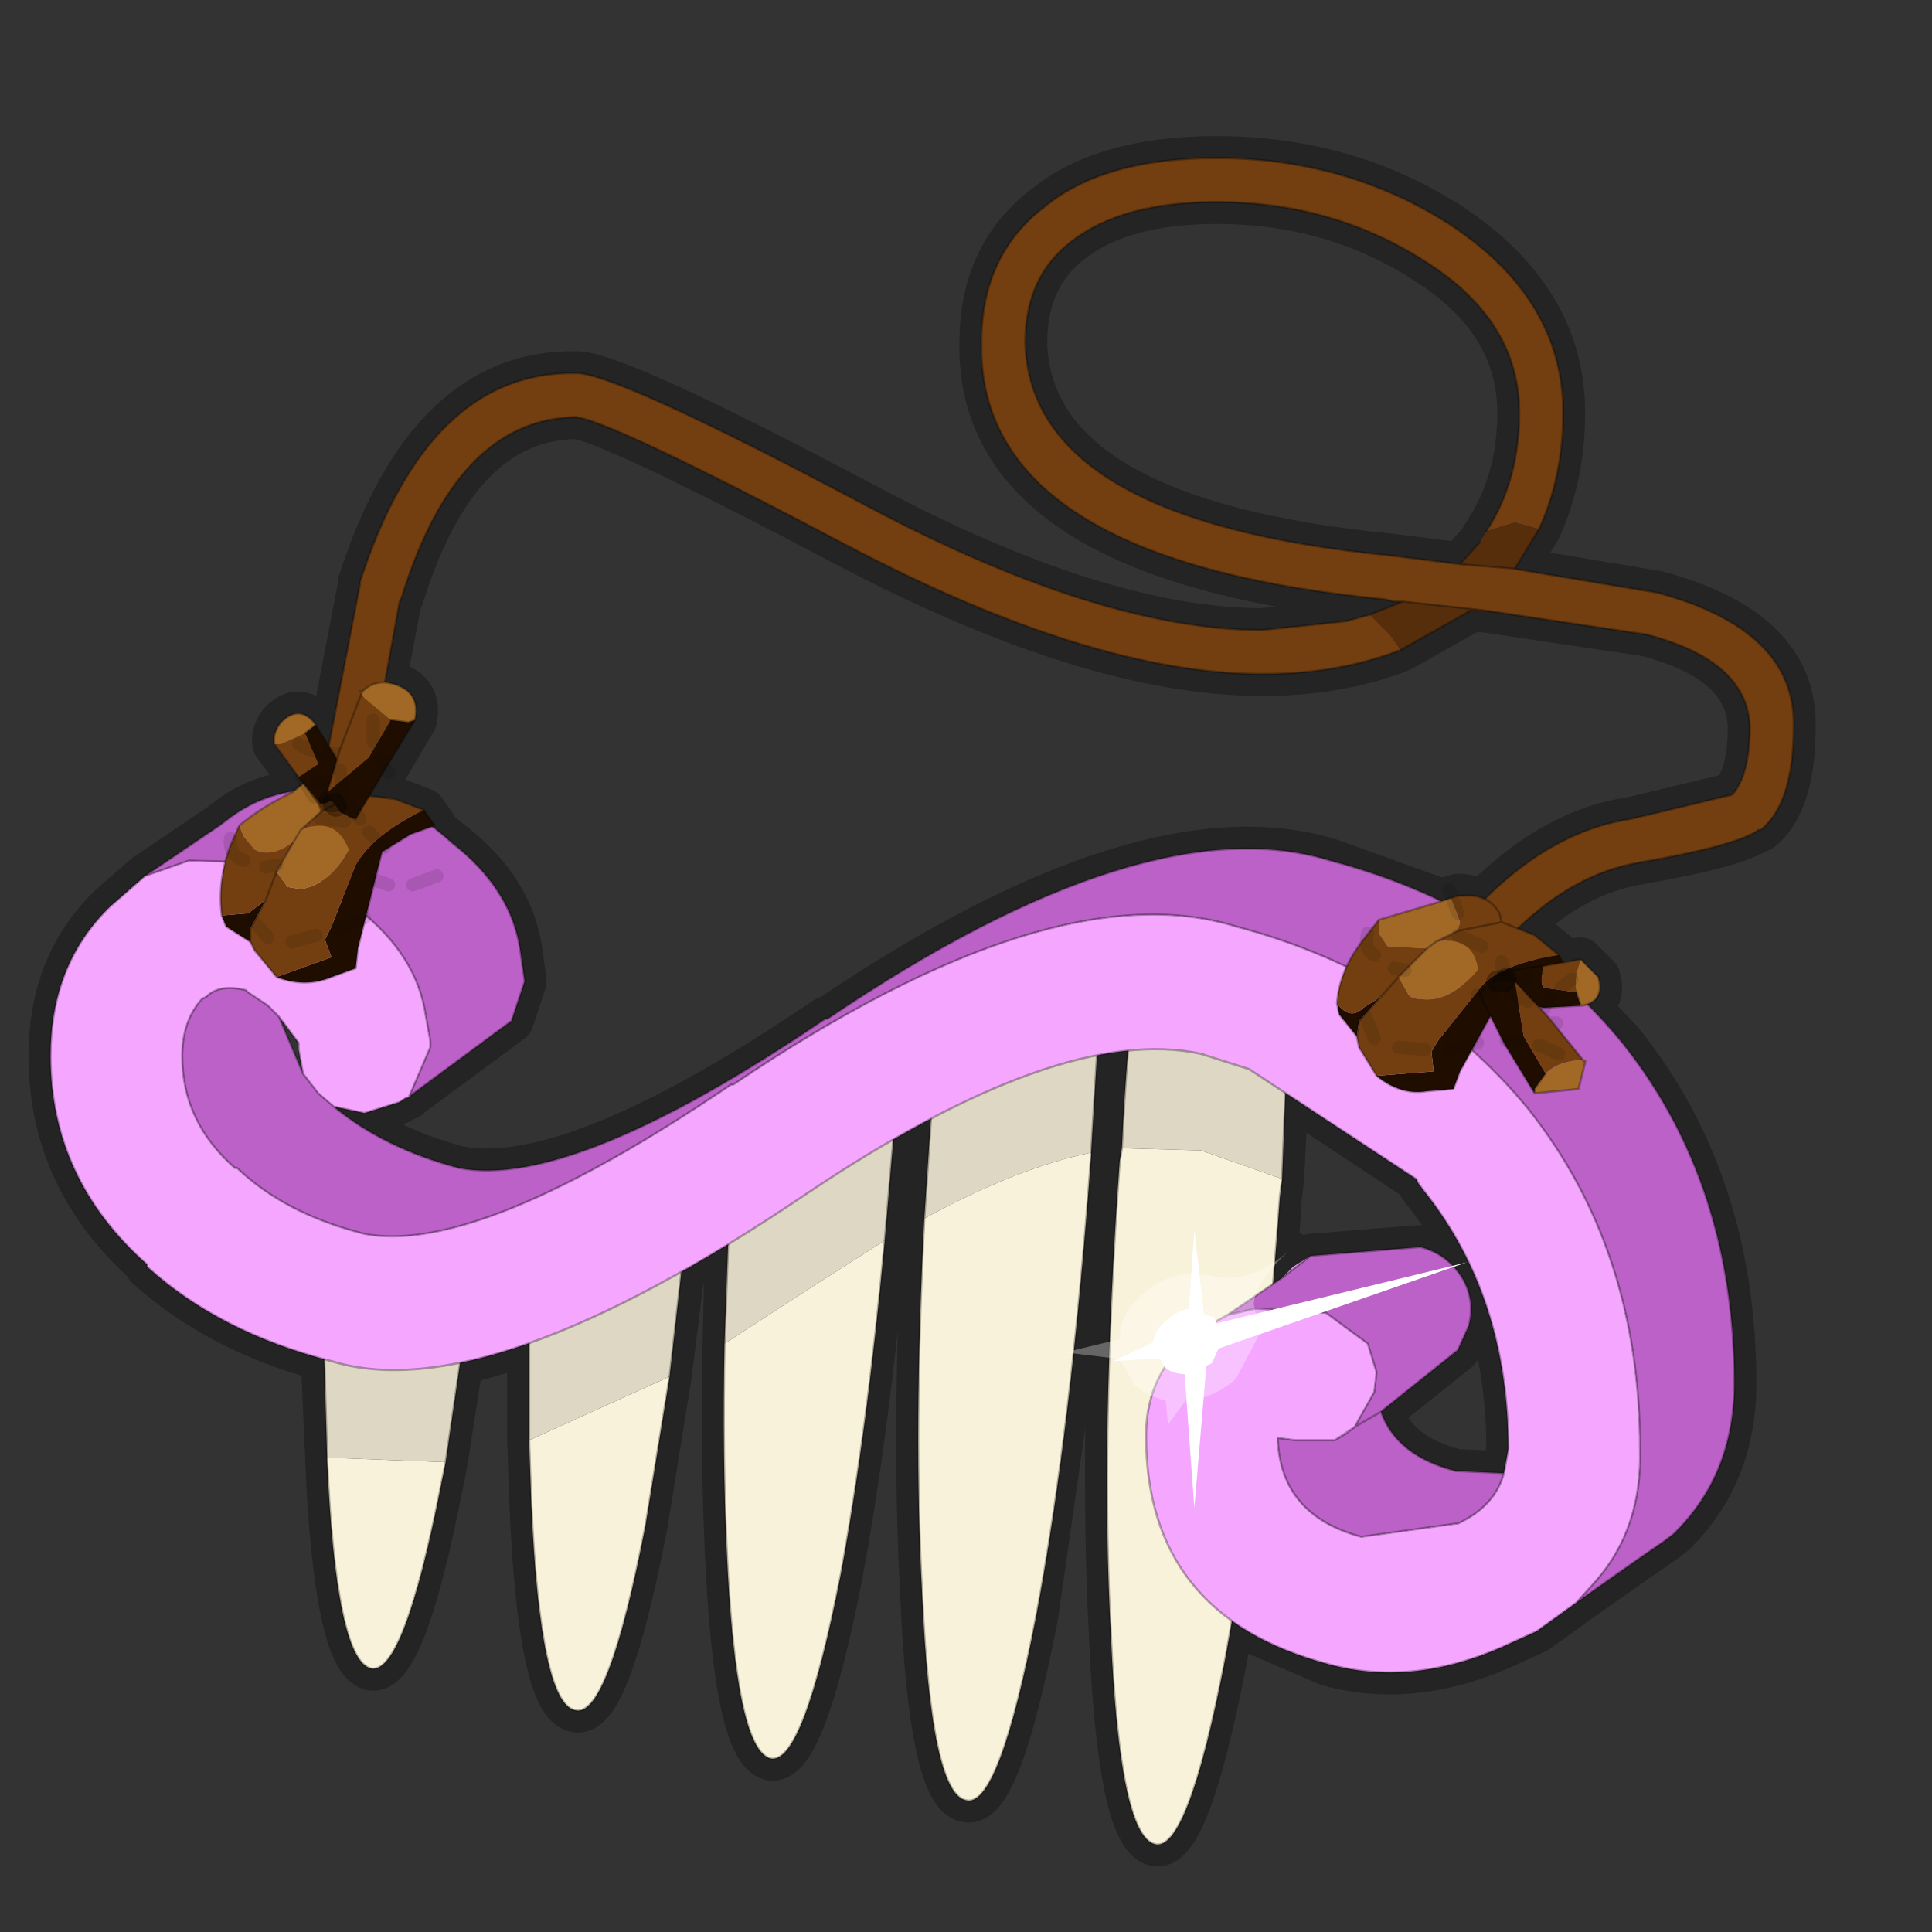 <?xml version="1.0" encoding="UTF-8" standalone="no"?>
<svg xmlns:xlink="http://www.w3.org/1999/xlink" height="440.0px" width="440.0px" xmlns="http://www.w3.org/2000/svg">
  <rect width="100%" height="100%" fill="#333333" stroke="none"/>
  <g transform="matrix(10.0, 0.0, 0.0, 10.0, 0.0, 0.0)">
    <use height="44.0" transform="matrix(1.0, 0.0, 0.0, 1.0, 0.0, 0.0)" width="44.0" xlink:href="#shape0"/>
  </g>
  <defs>
    <g id="shape0" transform="matrix(1.0, 0.0, 0.0, 1.0, 0.0, 0.0)">
      <path d="M44.0 44.0 L0.0 44.0 0.0 0.0 44.0 0.0 44.0 44.0" fill="#43adca" fill-opacity="0.0" fill-rule="evenodd" stroke="none"/>
      <path d="M35.6 9.4 Q35.6 6.8 33.0 5.1 30.65 3.6 27.7 3.6 25.15 3.6 23.8 4.7 22.35 5.8 22.35 7.8 22.25 12.75 31.55 13.65 L31.75 13.7 31.95 13.7 31.2 14.0 30.65 14.15 28.75 14.35 Q25.05 14.35 19.7 11.5 13.95 8.45 13.1 8.5 9.75 8.45 8.2 13.25 L8.2 13.3 7.5 16.95 7.2 16.5 7.15 16.45 Q6.8 16.05 6.4 16.45 6.2 16.7 6.25 16.95 L6.8 17.7 6.9 17.85 6.7 18.05 Q5.85 18.15 5.2 18.65 L5.0 18.8 3.3 19.95 2.5 20.65 2.45 20.7 Q1.15 22.0 1.15 24.05 1.15 26.85 3.35 28.8 L3.35 28.85 Q4.95 30.3 7.35 30.95 L7.45 33.2 7.45 33.25 Q7.65 37.8 8.45 38.0 9.2 38.15 10.05 33.8 L10.15 33.3 10.5 31.05 12.05 30.6 12.05 32.8 12.1 34.25 Q12.3 38.8 13.1 38.95 13.85 39.15 14.7 34.75 L15.25 31.35 15.55 28.95 16.55 28.35 16.5 30.6 Q16.45 33.15 16.55 35.3 16.75 39.85 17.55 40.05 18.3 40.2 19.15 35.85 19.75 32.6 20.15 28.25 L20.35 25.95 21.2 25.5 21.05 27.75 Q20.8 32.6 21.0 36.3 21.2 40.85 22.0 41.0 22.75 41.2 23.6 36.8 L24.45 30.85 25.25 30.95 Q25.15 34.4 25.3 37.25 25.5 41.8 26.3 42.0 27.05 42.2 27.9 37.8 L28.05 36.95 30.25 37.9 Q32.25 38.45 34.45 37.4 L35.0 37.15 35.9 36.5 37.25 35.55 37.9 35.1 38.1 34.95 Q39.5 33.6 39.5 31.5 39.5 26.95 36.95 23.75 L36.15 22.9 Q36.55 22.75 36.4 22.25 L36.0 21.85 35.65 21.9 35.5 21.75 34.95 21.3 34.6 21.1 Q35.85 19.9 37.3 19.65 39.6 19.25 40.05 18.9 L40.1 18.9 Q40.85 18.3 40.85 16.55 40.9 14.35 37.75 13.5 L34.75 13.0 34.5 12.95 35.05 12.05 Q35.6 10.85 35.6 9.4 M34.6 9.4 Q34.6 10.95 33.85 12.1 L33.7 12.35 33.25 12.85 31.65 12.65 Q23.45 11.85 23.35 7.8 23.35 6.3 24.4 5.5 25.55 4.6 27.7 4.6 30.35 4.6 32.45 5.95 34.6 7.3 34.6 9.4 M25.7 23.95 L25.55 26.15 25.5 26.45 25.3 30.55 24.45 30.75 24.85 26.3 24.85 26.25 25.0 24.05 25.7 23.95 M39.45 18.1 L37.15 18.65 Q35.4 18.9 33.8 20.5 L33.3 20.4 33.2 20.4 33.05 20.45 32.8 20.5 30.3 19.6 Q26.1 18.3 18.85 23.2 L18.8 23.2 Q13.05 27.1 10.45 26.6 8.75 26.15 7.6 25.2 L8.3 25.35 9.1 25.1 9.25 25.0 9.3 25.0 9.35 24.95 11.65 23.25 11.95 22.35 11.85 21.65 Q11.65 20.25 10.3 19.2 L9.85 18.85 9.9 18.8 9.65 18.45 9.0 18.2 8.5 18.1 8.75 17.55 8.8 17.5 9.45 16.4 Q9.6 15.7 8.85 15.55 L8.75 15.55 9.1 13.7 9.15 13.6 Q10.4 9.55 13.1 9.5 13.85 9.55 19.25 12.4 24.85 15.35 28.75 15.35 30.5 15.35 31.9 14.8 L33.5 13.9 33.8 13.9 37.5 14.45 Q39.8 15.05 39.85 16.55 39.85 17.65 39.45 18.1 M32.3 26.95 L32.45 27.15 Q34.35 29.55 34.35 33.0 L34.25 33.55 33.15 33.5 Q31.8 33.15 31.45 32.15 L33.2 30.75 33.45 30.2 Q33.6 29.6 33.3 29.1 L33.1 28.85 33.4 28.75 33.1 28.85 Q32.8 28.5 32.35 28.4 L29.85 28.6 29.45 28.85 29.2 29.1 29.0 29.25 29.05 28.8 29.35 28.5 29.05 28.75 29.15 27.25 29.2 26.85 29.3 24.9 32.25 26.85 32.3 26.95" fill="none" stroke="#000000" stroke-linecap="round" stroke-linejoin="round" stroke-opacity="0.302" stroke-width="1.0"/>
      <path d="M21.05 27.75 Q23.15 26.6 24.85 26.25 L24.85 26.3 Q24.4 32.55 23.6 36.8 22.75 41.2 22.0 41.0 21.2 40.85 21.0 36.3 20.8 32.6 21.05 27.75 M25.55 26.15 L27.35 26.2 29.2 26.85 29.15 27.25 Q28.7 33.5 27.9 37.8 27.05 42.2 26.3 42.0 25.5 41.8 25.3 37.25 25.05 32.7 25.5 26.45 L25.55 26.15 M16.5 30.6 L18.35 29.4 20.15 28.25 Q19.75 32.6 19.15 35.85 18.3 40.2 17.55 40.05 16.75 39.85 16.55 35.3 16.45 33.15 16.5 30.6 M15.25 31.35 L14.7 34.75 Q13.85 39.15 13.1 38.95 12.3 38.8 12.1 34.25 L12.05 32.8 15.25 31.35 M10.15 33.3 L10.05 33.8 Q9.2 38.15 8.45 38.0 7.65 37.8 7.45 33.25 L7.45 33.2 7.55 33.2 10.15 33.3" fill="#f9f2da" fill-rule="evenodd" stroke="none"/>
      <path d="M21.4 23.05 L25.1 22.05 24.85 26.25 Q23.15 26.6 21.05 27.75 L21.2 25.5 21.4 23.05 M25.9 21.9 L29.4 21.5 29.2 26.85 27.35 26.2 25.55 26.15 Q25.65 23.9 25.9 21.9 M16.5 30.6 L16.65 26.45 18.7 24.15 Q19.6 23.7 20.55 23.4 L20.4 25.3 20.15 28.25 18.35 29.4 16.5 30.6 M12.05 32.8 L12.05 30.15 Q13.65 29.25 15.7 27.35 L15.25 31.35 12.05 32.8 M7.45 33.2 L7.35 29.75 8.4 30.3 10.55 30.55 10.15 33.3 7.55 33.2 7.45 33.2" fill="#ded7c3" fill-rule="evenodd" stroke="none"/>
      <path d="M21.4 23.05 L21.2 25.5 21.05 27.75 M24.85 26.25 L25.1 22.05 M25.9 21.9 Q25.65 23.9 25.55 26.15 M29.2 26.85 L29.4 21.5 M18.7 24.15 L16.65 26.45 16.5 30.6 M20.15 28.25 L20.4 25.3 20.55 23.4 M15.25 31.35 L14.7 34.75 Q13.85 39.15 13.1 38.95 12.3 38.8 12.1 34.25 L12.05 32.8 12.05 30.15 Q13.65 29.25 15.7 27.35 L15.25 31.35 M10.15 33.3 L10.05 33.8 Q9.2 38.15 8.45 38.0 7.65 37.8 7.45 33.25 L7.45 33.2 7.35 29.75 8.4 30.3 10.55 30.55 10.15 33.3 M20.15 28.25 Q19.75 32.6 19.15 35.85 18.3 40.2 17.55 40.05 16.75 39.85 16.55 35.3 16.45 33.15 16.5 30.6 M29.2 26.85 L29.15 27.25 Q28.7 33.5 27.9 37.8 27.05 42.2 26.3 42.0 25.5 41.8 25.3 37.25 25.05 32.7 25.5 26.45 L25.55 26.15 M24.85 26.25 L24.85 26.3 Q24.4 32.55 23.6 36.8 22.75 41.2 22.0 41.0 21.2 40.85 21.0 36.3 20.8 32.6 21.05 27.75" fill="none" stroke="#000000" stroke-linecap="round" stroke-linejoin="round" stroke-opacity="0.302" stroke-width="0.05"/>
      <path d="M28.45 24.35 L27.4 24.0 27.35 24.0 Q24.15 23.3 18.35 27.2 11.1 32.1 7.55 31.0 5.0 30.35 3.35 28.85 L3.35 28.8 Q1.15 26.85 1.15 24.05 1.15 22.0 2.45 20.7 L2.5 20.65 3.3 19.95 4.3 19.6 6.25 19.65 Q7.1 19.75 8.15 20.7 9.5 21.75 9.7 23.15 L9.8 23.7 9.8 23.85 9.35 24.9 9.35 24.95 9.3 25.0 9.25 25.0 9.1 25.1 8.3 25.35 7.6 25.2 7.25 24.9 6.9 24.45 6.8 23.9 6.8 23.75 6.35 23.15 6.2 23.0 6.1 22.9 5.65 22.6 5.6 22.55 Q5.0 22.4 4.7 22.7 L4.6 22.75 Q4.15 23.25 4.15 24.05 4.15 25.55 5.35 26.6 L5.4 26.6 Q6.5 27.65 8.3 28.1 10.9 28.6 16.65 24.7 L16.7 24.7 Q23.95 19.8 28.15 21.1 32.3 22.2 34.8 25.25 37.35 28.45 37.35 33.0 37.4 34.8 36.35 36.0 L35.9 36.5 35.0 37.15 34.45 37.4 Q32.25 38.45 30.25 37.9 26.1 36.8 26.1 32.7 26.1 31.2 27.3 30.35 L27.5 30.2 27.95 29.95 28.6 29.8 30.2 29.9 31.15 30.6 31.35 31.25 31.3 31.7 30.85 32.5 30.65 32.65 30.4 32.8 29.5 32.8 29.1 32.75 Q29.15 34.5 31.0 35.0 L33.15 34.7 33.2 34.7 Q34.05 34.3 34.25 33.55 L34.35 33.0 Q34.35 29.55 32.45 27.15 L32.3 26.95 32.25 26.85 28.45 24.35 M29.2 29.1 L29.45 28.85 29.85 28.6 29.2 29.1 M9.35 24.9 L9.3 25.0 9.35 24.9 M30.4 32.8 L30.85 32.5 30.4 32.8" fill="#f5a6ff" fill-rule="evenodd" stroke="none"/>
      <path d="M3.3 19.95 L5.0 18.8 5.2 18.65 Q6.5 17.65 8.4 18.15 9.25 18.25 10.3 19.2 11.65 20.25 11.85 21.65 L11.95 22.35 11.65 23.25 9.35 24.95 9.35 24.9 9.8 23.85 9.8 23.7 9.7 23.15 Q9.5 21.75 8.15 20.7 7.1 19.75 6.25 19.65 L4.3 19.6 3.3 19.95 M7.6 25.2 Q8.75 26.15 10.45 26.6 13.05 27.1 18.8 23.2 L18.85 23.2 Q26.1 18.3 30.3 19.6 34.45 20.7 36.95 23.75 39.5 26.95 39.5 31.5 39.5 33.6 38.1 34.95 L37.9 35.1 37.25 35.55 35.9 36.5 36.35 36.0 Q37.4 34.8 37.35 33.0 37.35 28.45 34.8 25.25 32.3 22.2 28.15 21.1 23.95 19.8 16.7 24.7 L16.65 24.7 Q10.9 28.6 8.3 28.1 6.5 27.65 5.4 26.6 L5.35 26.6 Q4.15 25.55 4.15 24.05 4.15 23.25 4.6 22.75 L4.7 22.7 Q5.0 22.4 5.6 22.55 L5.65 22.6 6.1 22.9 6.2 23.0 6.35 23.15 6.9 24.45 7.25 24.9 7.6 25.2 M27.95 29.95 L29.2 29.1 29.85 28.6 32.35 28.4 Q32.95 28.55 33.3 29.1 33.6 29.6 33.45 30.2 L33.2 30.75 31.45 32.15 Q31.8 33.15 33.15 33.5 L34.25 33.55 Q34.05 34.3 33.2 34.7 L33.15 34.7 31.0 35.0 Q29.15 34.5 29.1 32.75 L29.5 32.8 30.4 32.8 30.65 32.65 30.85 32.5 31.45 32.15 30.85 32.5 31.3 31.7 31.35 31.25 31.15 30.6 30.2 29.9 28.6 29.8 27.95 29.95" fill="#bb61c7" fill-rule="evenodd" stroke="none"/>
      <path d="M27.35 24.0 L28.45 24.35 M27.4 24.0 L27.35 24.0 Q24.15 23.3 18.35 27.2 11.1 32.1 7.55 31.0 5.0 30.35 3.35 28.85 L3.35 28.8 Q1.15 26.85 1.15 24.05 1.15 22.0 2.45 20.7 L2.5 20.65 3.3 19.95 5.0 18.8 5.2 18.65 Q6.5 17.65 8.4 18.15 9.25 18.25 10.3 19.2 11.65 20.25 11.85 21.65 L11.95 22.35 11.65 23.25 9.35 24.95 9.3 25.0 9.25 25.0 9.1 25.1 8.3 25.35 7.6 25.2 Q8.75 26.15 10.45 26.6 13.05 27.1 18.8 23.2 L18.85 23.2 Q26.1 18.3 30.3 19.6 34.45 20.7 36.95 23.75 39.5 26.95 39.5 31.5 39.5 33.6 38.1 34.95 L37.9 35.1 37.25 35.55 35.9 36.5 35.0 37.15 34.45 37.4 Q32.25 38.45 30.25 37.9 26.1 36.8 26.1 32.7 26.1 31.2 27.3 30.35 L27.5 30.2 27.95 29.95 29.2 29.1 M29.85 28.6 L32.35 28.4 Q32.95 28.55 33.3 29.1 33.6 29.6 33.45 30.2 L33.2 30.75 31.45 32.15 Q31.8 33.15 33.15 33.5 L34.25 33.55 34.35 33.0 Q34.35 29.55 32.45 27.15 L32.3 26.95 32.25 26.85 28.45 24.35 M3.3 19.95 L4.3 19.6 6.25 19.65 Q7.1 19.75 8.15 20.7 9.5 21.75 9.7 23.15 L9.8 23.7 9.8 23.85 9.35 24.9 M6.35 23.15 L6.2 23.0 6.1 22.9 5.65 22.6 5.6 22.55 Q5.0 22.4 4.7 22.7 L4.6 22.75 Q4.15 23.25 4.15 24.05 4.15 25.55 5.35 26.6 L5.4 26.6 Q6.5 27.65 8.3 28.1 10.9 28.6 16.65 24.7 L16.7 24.7 Q23.95 19.8 28.15 21.1 32.3 22.2 34.8 25.25 37.35 28.45 37.35 33.0 37.4 34.8 36.35 36.0 L35.9 36.5 M6.35 23.15 L6.8 23.75 6.8 23.9 6.9 24.45 7.25 24.9 7.6 25.2 M6.9 24.45 L6.35 23.15 M9.3 25.0 L9.35 24.9 M30.85 32.5 L31.3 31.7 31.35 31.25 31.15 30.6 30.2 29.9 28.6 29.8 27.95 29.95 M30.85 32.5 L30.65 32.65 30.4 32.8 29.5 32.8 29.1 32.75 Q29.15 34.5 31.0 35.0 L33.15 34.7 33.2 34.7 Q34.05 34.3 34.25 33.55 M31.45 32.15 L30.85 32.5 30.4 32.8 M29.85 28.6 L29.2 29.1" fill="none" stroke="#000000" stroke-linecap="round" stroke-linejoin="round" stroke-opacity="0.302" stroke-width="0.05"/>
      <path d="M34.5 12.95 L34.45 12.95 34.75 13.0 37.75 13.5 Q40.9 14.35 40.85 16.55 40.85 18.3 40.1 18.9 L40.05 18.9 Q39.6 19.25 37.3 19.65 35.3 20.0 33.6 22.25 L33.3 22.45 32.9 22.35 32.7 22.05 32.8 21.65 Q34.8 19.0 37.15 18.65 L39.45 18.1 Q39.85 17.65 39.85 16.55 39.8 15.05 37.5 14.45 L33.8 13.9 31.95 13.7 31.75 13.7 31.55 13.65 Q22.25 12.75 22.35 7.8 22.35 5.8 23.8 4.7 25.15 3.6 27.7 3.6 30.65 3.6 33.0 5.1 35.6 6.8 35.6 9.4 35.6 10.85 35.05 12.05 L34.5 11.9 33.85 12.1 Q34.6 10.95 34.6 9.4 34.6 7.3 32.45 5.95 30.35 4.6 27.7 4.6 25.55 4.6 24.4 5.5 23.35 6.3 23.35 7.8 23.45 11.85 31.65 12.65 L33.25 12.85 34.5 12.95 M31.9 14.8 Q30.5 15.35 28.75 15.35 24.85 15.35 19.25 12.4 13.85 9.55 13.1 9.5 10.4 9.55 9.15 13.6 L9.1 13.7 8.1 19.2 7.9 19.5 7.5 19.6 7.2 19.4 7.1 19.0 8.2 13.3 8.2 13.25 Q9.75 8.45 13.1 8.5 13.95 8.45 19.7 11.5 25.05 14.35 28.75 14.35 L30.65 14.15 31.2 14.0 31.65 14.45 31.9 14.8" fill="#733f10" fill-rule="evenodd" stroke="none"/>
      <path d="M34.5 12.95 L33.25 12.85 33.7 12.35 33.85 12.1 34.5 11.9 35.05 12.05 34.5 12.95 M31.95 13.7 L33.8 13.9 33.5 13.9 31.9 14.8 31.65 14.45 31.2 14.0 31.95 13.7" fill="#572e0c" fill-rule="evenodd" stroke="none"/>
      <path d="M33.8 13.9 L37.5 14.45 Q39.8 15.05 39.85 16.55 39.85 17.65 39.45 18.1 L37.15 18.65 Q34.8 19.0 32.8 21.65 L32.7 22.05 32.9 22.35 33.3 22.45 33.6 22.25 Q35.3 20.0 37.3 19.65 39.6 19.25 40.05 18.9 L40.1 18.9 Q40.85 18.3 40.85 16.55 40.9 14.35 37.75 13.5 L34.75 13.0 34.45 12.95 34.5 12.95 33.25 12.85 31.65 12.65 Q23.45 11.85 23.35 7.8 23.35 6.3 24.4 5.5 25.55 4.6 27.7 4.6 30.35 4.6 32.45 5.95 34.6 7.3 34.6 9.4 34.6 10.95 33.85 12.1 M35.05 12.05 Q35.6 10.85 35.6 9.4 35.6 6.8 33.0 5.1 30.65 3.6 27.7 3.6 25.15 3.6 23.8 4.7 22.35 5.8 22.35 7.8 22.25 12.75 31.55 13.65 L31.75 13.7 31.95 13.7 33.8 13.9 33.5 13.9 31.9 14.8 Q30.5 15.35 28.75 15.35 24.85 15.35 19.25 12.4 13.85 9.55 13.1 9.5 10.4 9.55 9.15 13.6 L9.1 13.7 8.1 19.2 7.9 19.5 7.5 19.6 7.2 19.4 7.1 19.0 8.2 13.3 8.2 13.25 Q9.75 8.45 13.1 8.5 13.95 8.45 19.7 11.5 25.05 14.35 28.75 14.35 L30.65 14.15 31.2 14.0 31.95 13.7 M33.7 12.35 L33.25 12.85 M34.5 12.95 L35.05 12.05" fill="none" stroke="#000000" stroke-linecap="round" stroke-linejoin="round" stroke-opacity="0.302" stroke-width="0.05"/>
      <path d="M35.5 21.75 L35.7 22.15 35.1 22.2 34.35 22.4 33.25 24.4 33.1 24.8 32.5 24.85 Q31.9 24.95 31.35 24.5 L32.65 24.4 32.6 23.95 32.75 23.7 33.75 22.45 Q34.2 21.95 35.5 21.75 M30.9 23.6 L30.5 23.1 30.45 22.85 Q30.75 23.25 31.05 22.95 L31.45 22.7 30.95 23.25 30.9 23.6" fill="#1f0e00" fill-rule="evenodd" stroke="none"/>
      <path d="M33.2 21.2 L33.25 21.0 33.05 20.45 33.2 20.4 33.3 20.4 Q33.9 20.35 34.15 20.8 L34.2 21.0 34.95 21.3 35.5 21.75 Q34.2 21.95 33.75 22.45 L32.75 23.7 32.6 23.95 32.65 24.4 31.35 24.5 30.95 23.85 30.9 23.6 30.95 23.25 31.45 22.7 31.85 22.25 31.45 22.7 31.05 22.95 Q30.75 23.25 30.45 22.85 30.5 22.1 31.05 21.4 L31.4 20.95 31.4 21.25 31.6 21.55 32.5 21.6 31.85 22.25 32.05 22.6 Q32.1 22.75 32.35 22.75 33.0 22.85 33.65 22.1 L33.65 22.0 Q33.5 21.3 32.7 21.45 L33.2 21.2 33.95 21.05 34.2 21.0 33.95 21.05 33.2 21.2" fill="#733f10" fill-rule="evenodd" stroke="none"/>
      <path d="M33.05 20.45 L33.25 21.0 33.2 21.2 32.7 21.45 Q33.5 21.3 33.65 22.0 L33.65 22.1 Q33.0 22.85 32.35 22.75 32.1 22.75 32.05 22.6 L31.85 22.25 32.5 21.6 31.6 21.55 31.4 21.25 31.4 20.95 32.75 20.55 33.05 20.45 M32.7 21.45 L32.5 21.6 32.7 21.45" fill="#a16925" fill-rule="evenodd" stroke="none"/>
      <path d="M33.05 20.45 L32.75 20.55 31.4 20.95 M32.5 21.6 L32.7 21.45 33.2 21.2 33.95 21.05 34.2 21.0 34.15 20.8 Q33.9 20.35 33.3 20.4 L33.2 20.4 33.05 20.45 M34.2 21.0 L34.95 21.3 35.5 21.75 35.7 22.15 35.1 22.2 34.35 22.4 33.25 24.4 33.1 24.8 32.5 24.85 Q31.9 24.95 31.35 24.5 L30.95 23.85 30.9 23.6 30.5 23.1 30.45 22.85 Q30.5 22.1 31.05 21.4 L31.4 20.95 M31.85 22.25 L31.45 22.7 30.95 23.25 30.9 23.6 M32.5 21.6 L31.85 22.25" fill="none" stroke="#000000" stroke-linecap="round" stroke-linejoin="round" stroke-opacity="0.302" stroke-width="0.05"/>
      <path d="M33.0 20.25 L33.2 20.8 M31.15 21.25 Q31.05 21.6 31.3 21.75 M34.35 23.2 L34.05 23.05 M31.1 23.15 L31.3 23.65 M31.85 23.85 L32.45 23.9 M33.0 23.9 L33.65 23.75 M31.75 22.05 L32.0 22.1 M35.45 23.3 L34.85 23.3 M34.5 22.35 L34.2 22.0 34.2 21.9 M33.75 21.55 L33.3 21.35 33.2 21.3" fill="none" stroke="#000000" stroke-linecap="round" stroke-linejoin="round" stroke-opacity="0.102" stroke-width="0.3"/>
      <path d="M35.9 22.6 L36.0 22.9 36.05 22.9 35.15 22.95 34.3 22.75 34.25 22.65 34.25 22.35 34.3 22.3 34.3 22.2 34.4 22.1 35.1 22.0 35.15 22.0 Q35.05 22.5 35.2 22.5 L35.9 22.6" fill="#1f0e00" fill-rule="evenodd" stroke="none"/>
      <path d="M35.9 22.6 L35.2 22.5 Q35.05 22.5 35.15 22.0 L36.0 21.85 35.95 22.0 Q35.85 22.3 35.9 22.6" fill="#733f10" fill-rule="evenodd" stroke="none"/>
      <path d="M36.05 22.9 L36.0 22.9 35.9 22.6 Q35.85 22.3 35.95 22.0 L36.0 21.85 36.4 22.25 Q36.55 22.8 36.05 22.9" fill="#a16925" fill-rule="evenodd" stroke="none"/>
      <path d="M34.3 22.3 L34.25 22.35" fill="none" stroke="#000000" stroke-linecap="round" stroke-linejoin="round" stroke-opacity="0.302" stroke-width="0.5"/>
      <path d="M36.05 22.9 L36.0 22.9 35.9 22.6 M35.1 22.0 L34.4 22.1 M34.25 22.65 L34.3 22.75 35.15 22.95 36.05 22.9 Q36.55 22.8 36.4 22.25 L36.0 21.85 M35.15 22.0 L36.0 21.85" fill="none" stroke="#000000" stroke-linecap="round" stroke-linejoin="round" stroke-opacity="0.302" stroke-width="0.05"/>
      <path d="M34.6 22.4 L34.8 22.25 M34.3 22.9 L34.45 22.65 M35.55 22.5 L35.8 22.3 M35.15 23.0 L35.3 22.7" fill="none" stroke="#000000" stroke-linecap="round" stroke-linejoin="round" stroke-opacity="0.102" stroke-width="0.3"/>
      <path d="M35.2 24.45 L34.95 24.8 34.95 24.9 34.25 23.75 33.7 22.65 33.8 22.5 33.95 22.45 34.1 22.35 34.25 22.35 34.5 22.35 34.7 23.6 35.2 24.45" fill="#1f0e00" fill-rule="evenodd" stroke="none"/>
      <path d="M36.1 24.2 L36.1 24.15 35.9 24.15 Q35.45 24.2 35.2 24.45 L34.7 23.6 34.5 22.35 35.25 23.15 36.1 24.2" fill="#733f10" fill-rule="evenodd" stroke="none"/>
      <path d="M34.95 24.9 L34.95 24.8 35.2 24.45 Q35.45 24.2 35.9 24.15 L36.1 24.15 36.1 24.2 35.95 24.8 34.95 24.9" fill="#a16925" fill-rule="evenodd" stroke="none"/>
      <path d="M34.25 22.35 L34.1 22.35" fill="none" stroke="#000000" stroke-linecap="round" stroke-linejoin="round" stroke-opacity="0.302" stroke-width="0.5"/>
      <path d="M35.2 24.45 L34.95 24.8 34.95 24.9 35.95 24.8 36.1 24.2 36.1 24.15 M33.8 22.5 L33.7 22.65 34.25 23.75 34.95 24.9 M34.5 22.35 L35.25 23.15 36.1 24.2" fill="none" stroke="#000000" stroke-linecap="round" stroke-linejoin="round" stroke-opacity="0.302" stroke-width="0.05"/>
      <path d="M35.05 23.8 L35.5 24.0 M34.4 22.6 L34.8 22.8 M33.65 22.65 L34.0 22.6 M34.3 23.7 L34.6 23.7" fill="none" stroke="#000000" stroke-linecap="round" stroke-linejoin="round" stroke-opacity="0.102" stroke-width="0.3"/>
      <path d="M27.6 31.05 L27.05 31.3 Q26.65 31.3 26.5 31.1 L26.25 30.6 Q26.3 30.25 26.6 30.05 26.8 29.85 27.1 29.8 L27.65 30.0 27.85 30.5 27.6 31.05" fill="#ffffff" fill-rule="evenodd" stroke="none"/>
      <path d="M27.0 31.9 L26.6 32.45 26.55 31.9 Q26.15 31.8 25.85 31.55 L25.5 30.95 24.25 30.8 25.5 30.5 Q25.5 29.9 26.0 29.5 26.55 29.0 27.2 29.0 L27.95 29.1 Q28.7 29.1 29.45 28.4 28.6 29.15 28.55 29.7 L28.7 30.35 28.15 31.4 Q27.65 31.85 27.0 31.9 M27.6 31.05 L27.85 30.5 27.65 30.0 27.1 29.8 Q26.8 29.85 26.6 30.05 26.3 30.25 26.25 30.6 L26.5 31.1 Q26.65 31.3 27.05 31.3 L27.6 31.05" fill="#ffffff" fill-opacity="0.302" fill-rule="evenodd" stroke="none"/>
      <path d="M26.95 30.9 L25.35 31.0 27.05 30.2 27.2 28.0 27.45 30.2 33.4 28.75 27.5 30.8 27.2 34.35 26.95 30.9" fill="#ffffff" fill-rule="evenodd" stroke="none"/>
      <path d="M9.65 18.45 L9.9 18.8 9.35 19.0 8.7 19.4 8.15 21.6 8.1 22.05 7.55 22.25 Q6.95 22.5 6.3 22.25 L7.55 21.8 7.4 21.4 7.55 21.1 8.1 19.7 Q8.5 19.0 9.65 18.45 M5.7 21.45 L5.15 21.1 5.05 20.85 5.65 20.8 6.05 20.5 5.7 21.15 5.7 21.45" fill="#1f0e00" fill-rule="evenodd" stroke="none"/>
      <path d="M6.9 17.85 L7.05 17.8 7.15 17.8 8.05 17.9 8.2 18.1 9.0 18.2 9.65 18.45 Q8.5 19.0 8.1 19.7 L7.55 21.1 7.4 21.4 7.55 21.8 6.3 22.25 5.8 21.65 5.7 21.45 5.7 21.15 6.05 20.5 6.3 19.85 6.05 20.5 5.65 20.8 5.05 20.85 Q4.95 20.05 5.25 19.25 L5.45 18.8 5.55 19.05 5.8 19.35 Q6.2 19.55 6.7 19.15 L6.3 19.85 6.55 20.2 6.85 20.25 Q7.5 20.15 7.95 19.35 L7.9 19.25 Q7.6 18.6 6.85 18.9 L7.3 18.5 7.25 18.35 6.9 17.85 M8.2 18.1 L8.0 18.2 Q7.6 18.3 7.3 18.5 7.6 18.3 8.0 18.2 L8.2 18.1" fill="#733f10" fill-rule="evenodd" stroke="none"/>
      <path d="M5.45 18.8 Q6.0 18.35 6.65 18.05 L6.9 17.85 7.25 18.35 7.3 18.5 6.85 18.9 Q7.6 18.6 7.9 19.25 L7.95 19.35 Q7.5 20.15 6.85 20.25 L6.55 20.2 6.3 19.85 6.7 19.15 Q6.2 19.55 5.8 19.35 L5.55 19.05 5.45 18.8 M6.85 18.9 L6.7 19.15 6.85 18.9" fill="#a16925" fill-rule="evenodd" stroke="none"/>
      <path d="M6.9 17.85 L7.05 17.8 7.15 17.8 8.05 17.9 8.2 18.1 9.0 18.2 9.65 18.45 9.9 18.8 9.35 19.0 8.7 19.4 8.15 21.6 8.1 22.05 7.55 22.25 Q6.95 22.5 6.3 22.25 L5.8 21.65 5.7 21.45 5.15 21.1 5.05 20.85 Q4.95 20.05 5.25 19.25 L5.45 18.8 Q6.0 18.35 6.65 18.05 L6.9 17.85 M7.3 18.5 Q7.6 18.3 8.0 18.2 L8.2 18.1 M6.3 19.85 L6.05 20.5 5.7 21.15 5.7 21.45 M6.7 19.15 L6.3 19.85 M6.7 19.15 L6.85 18.9 7.3 18.5" fill="none" stroke="#000000" stroke-linecap="round" stroke-linejoin="round" stroke-opacity="0.302" stroke-width="0.05"/>
      <path d="M5.25 19.1 Q5.2 19.45 5.55 19.6 M6.85 17.65 L7.15 18.15 M7.75 21.15 L8.3 20.9 M8.85 20.15 L8.55 20.05 M6.05 19.75 L6.3 19.7 M5.75 20.95 L6.1 21.35 M6.65 21.45 L7.2 21.3 M9.95 19.95 L9.4 20.15 M8.75 19.3 L8.45 19.0 8.4 18.95 M7.85 18.7 L7.35 18.65 7.3 18.65" fill="none" stroke="#000000" stroke-linecap="round" stroke-linejoin="round" stroke-opacity="0.102" stroke-width="0.3"/>
      <path d="M6.95 16.7 L7.2 16.5 7.15 16.45 7.65 17.25 7.9 18.0 7.85 18.15 7.6 18.25 7.5 18.25 7.4 18.3 7.3 18.3 6.8 17.7 7.25 17.4 6.95 16.7" fill="#1f0e00" fill-rule="evenodd" stroke="none"/>
      <path d="M6.95 16.7 L7.25 17.4 6.8 17.7 6.25 16.95 6.4 16.95 6.95 16.7" fill="#733f10" fill-rule="evenodd" stroke="none"/>
      <path d="M7.15 16.45 L7.2 16.5 6.95 16.7 6.4 16.95 6.25 16.95 Q6.2 16.7 6.4 16.45 6.8 16.05 7.15 16.45" fill="#a16925" fill-rule="evenodd" stroke="none"/>
      <path d="M7.5 18.25 L7.6 18.25" fill="none" stroke="#000000" stroke-linecap="round" stroke-linejoin="round" stroke-opacity="0.302" stroke-width="0.5"/>
      <path d="M7.15 16.45 L7.2 16.5 6.95 16.7 M6.8 17.7 L7.3 18.3 M7.85 18.15 L7.9 18.0 7.65 17.25 7.15 16.45 Q6.8 16.05 6.4 16.45 6.2 16.7 6.25 16.95 M6.8 17.7 L6.25 16.95" fill="none" stroke="#000000" stroke-linecap="round" stroke-linejoin="round" stroke-opacity="0.302" stroke-width="0.05"/>
      <path d="M7.1 17.1 L6.8 16.95 M7.55 17.95 L7.2 17.8 M8.05 17.9 L7.75 17.95 M7.65 17.15 L7.4 17.2" fill="none" stroke="#000000" stroke-linecap="round" stroke-linejoin="round" stroke-opacity="0.102" stroke-width="0.3"/>
      <path d="M8.9 16.4 L9.3 16.45 9.45 16.4 8.75 17.55 8.1 18.65 7.95 18.6 7.75 18.5 7.65 18.35 7.6 18.3 7.45 18.05 8.4 17.25 8.9 16.4" fill="#1f0e00" fill-rule="evenodd" stroke="none"/>
      <path d="M8.25 15.75 L8.2 15.75 8.3 15.9 8.9 16.4 8.4 17.25 7.45 18.05 7.75 17.05 8.25 15.75" fill="#733f10" fill-rule="evenodd" stroke="none"/>
      <path d="M9.45 16.4 L9.3 16.45 8.9 16.4 8.3 15.9 8.2 15.75 8.25 15.75 Q8.5 15.5 8.85 15.55 9.6 15.7 9.45 16.4" fill="#a16925" fill-rule="evenodd" stroke="none"/>
      <path d="M7.6 18.3 L7.65 18.35" fill="none" stroke="#000000" stroke-linecap="round" stroke-linejoin="round" stroke-opacity="0.302" stroke-width="0.5"/>
      <path d="M8.9 16.4 L9.3 16.45 9.45 16.4 Q9.6 15.7 8.85 15.55 8.5 15.5 8.25 15.75 L8.2 15.75 M7.95 18.6 L8.1 18.65 8.75 17.55 9.45 16.4 M7.45 18.05 L7.75 17.05 8.25 15.75" fill="none" stroke="#000000" stroke-linecap="round" stroke-linejoin="round" stroke-opacity="0.302" stroke-width="0.05"/>
      <path d="M7.8 18.05 L7.75 17.55 M8.2 18.65 L8.0 18.35 M8.5 16.9 L8.5 16.4 M8.85 17.6 L8.65 17.3" fill="none" stroke="#000000" stroke-linecap="round" stroke-linejoin="round" stroke-opacity="0.102" stroke-width="0.3"/>
    </g>
  </defs>
</svg>
